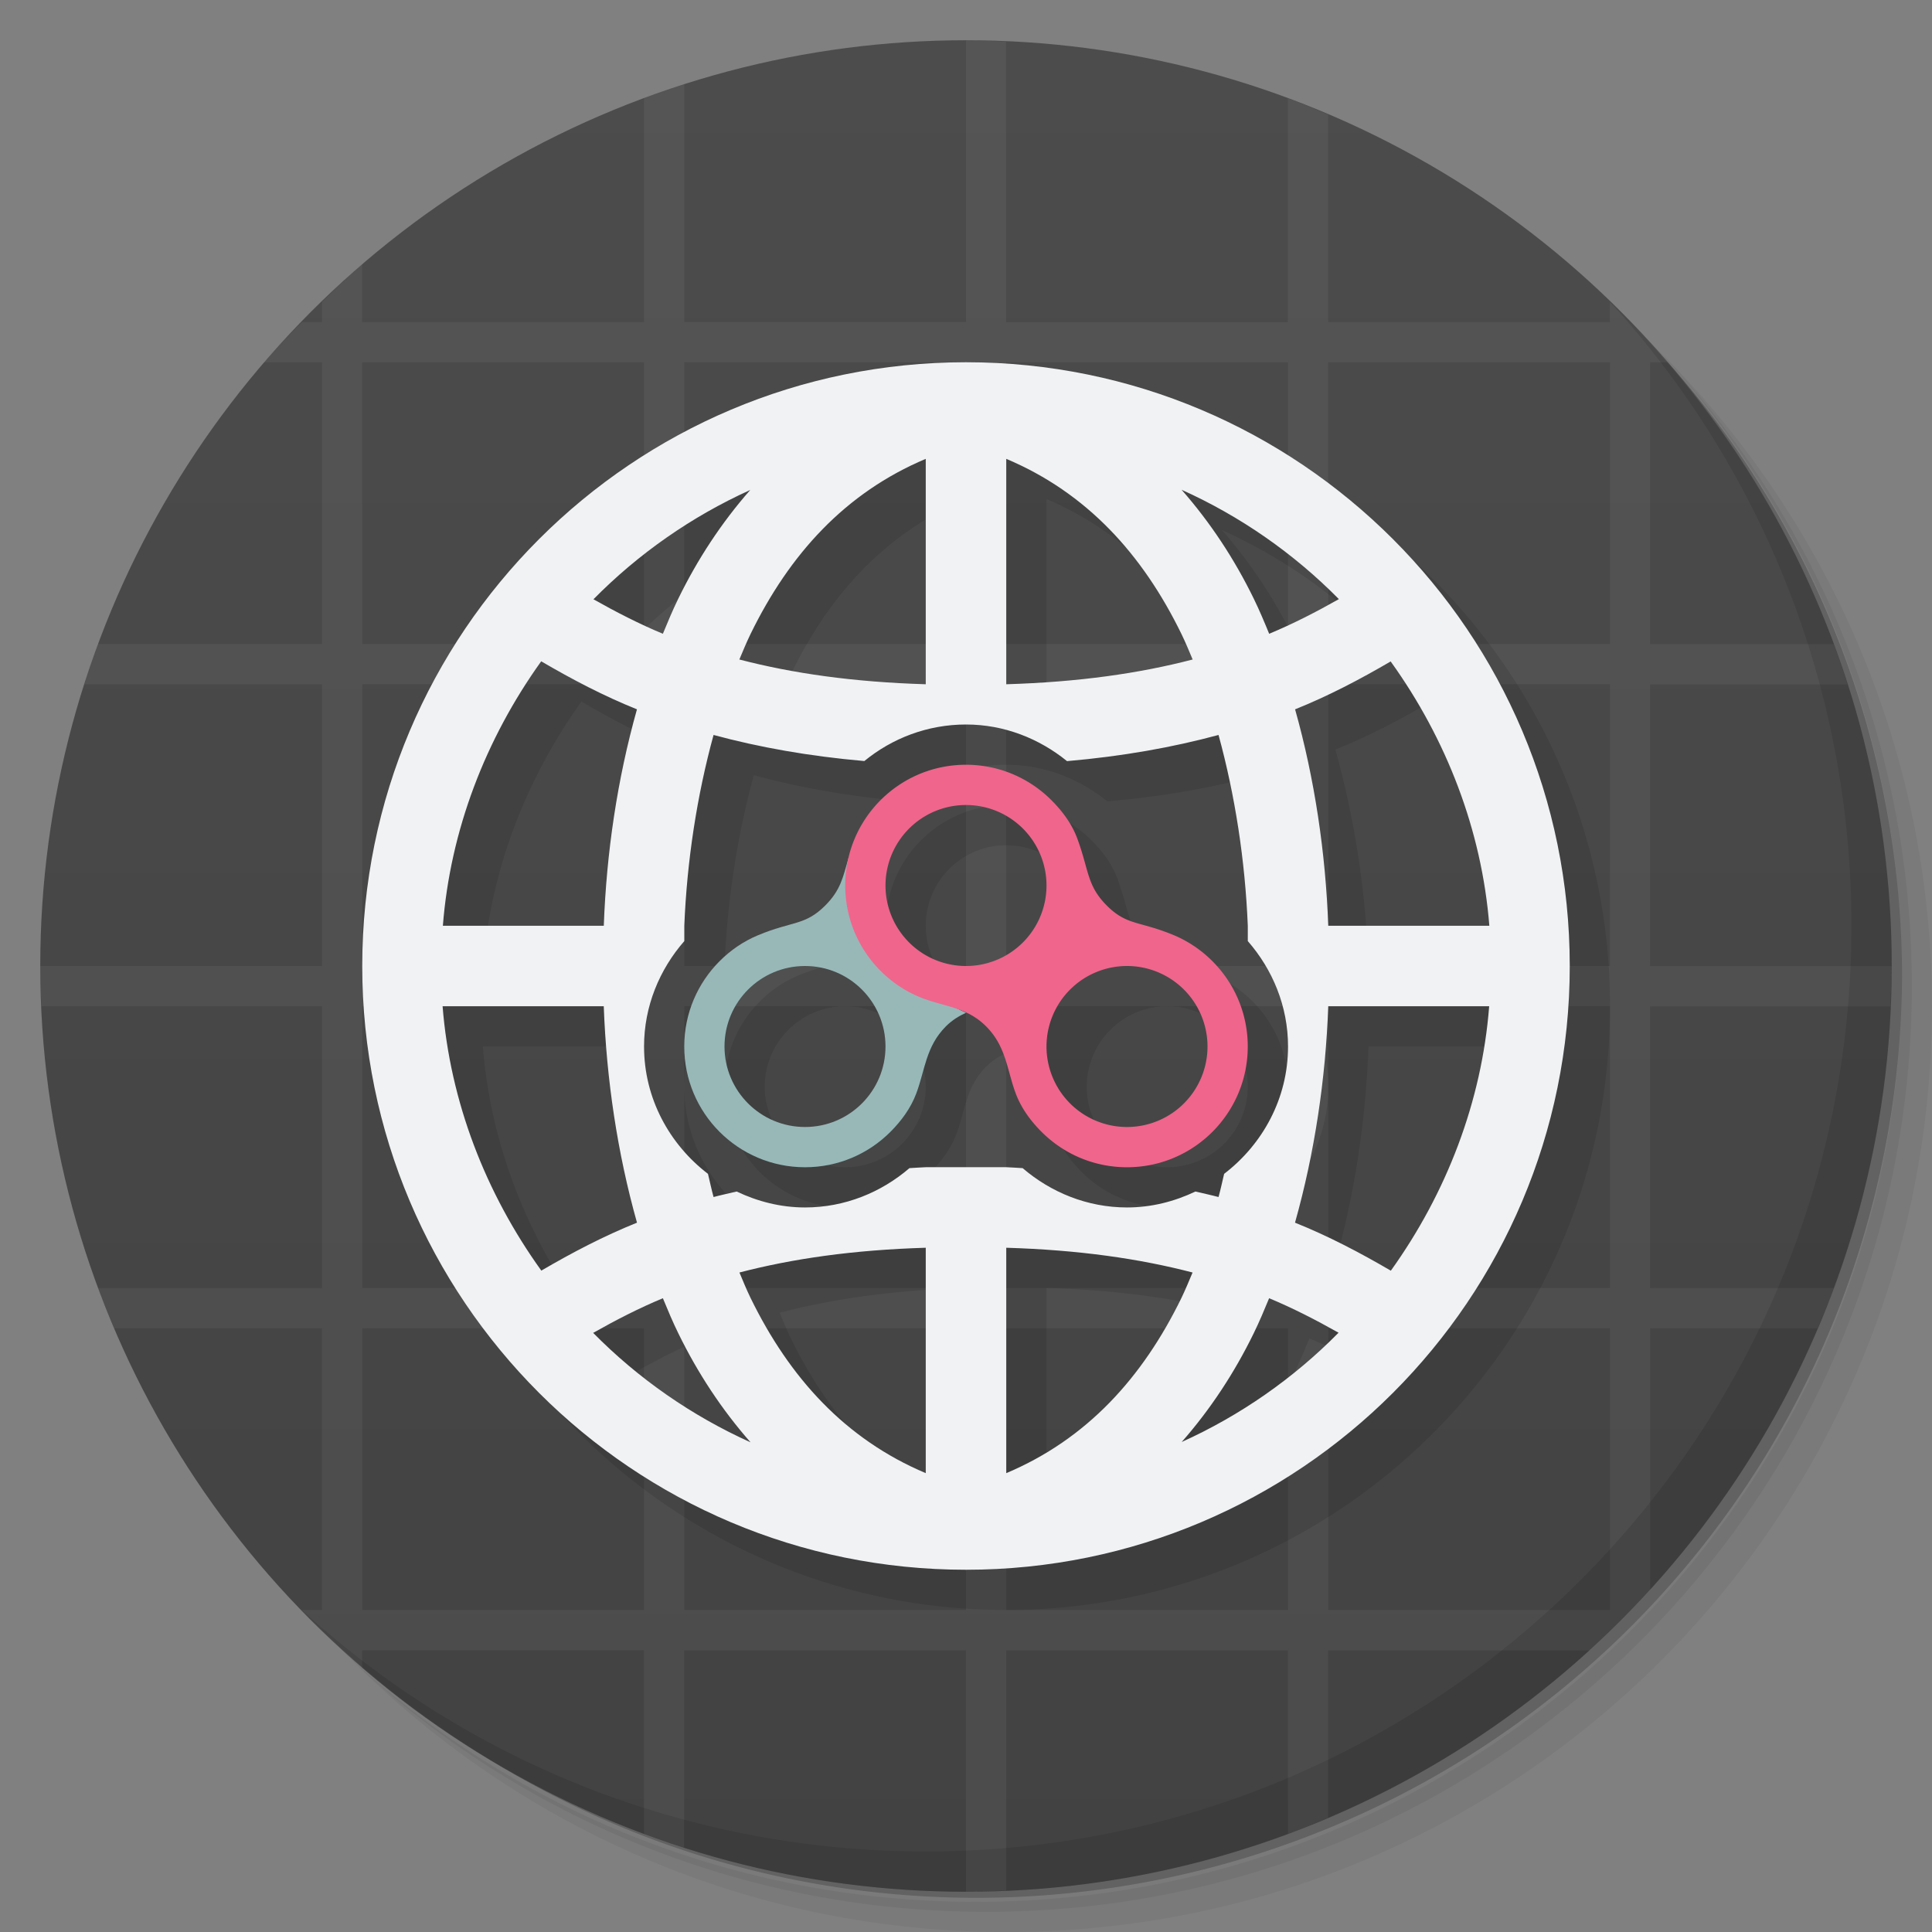 <svg version="1.1" viewBox="0 0 48 48" xmlns="http://www.w3.org/2000/svg">
 <rect x="0" y="0" width="48" height="48" fill="#808080" stroke="none"/>
 <defs>
  <linearGradient id="bg" x2="0" y1="1" y2="47" gradientUnits="userSpaceOnUse">
   <stop style="stop-color:#4c4c4c" offset="0"/>
   <stop style="stop-color:#424242" offset="1"/>
  </linearGradient>
 </defs>
 <path d="m36.31 5c5.859 4.062 9.688 10.831 9.688 18.5 0 12.426-10.07 22.5-22.5 22.5-7.669 0-14.438-3.828-18.5-9.688 1.037 1.822 2.306 3.499 3.781 4.969 4.085 3.712 9.514 5.969 15.469 5.969 12.703 0 23-10.298 23-23 0-5.954-2.256-11.384-5.969-15.469-1.469-1.475-3.147-2.744-4.969-3.781zm4.969 3.781c3.854 4.113 6.219 9.637 6.219 15.719 0 12.703-10.297 23-23 23-6.081 0-11.606-2.364-15.719-6.219 4.16 4.144 9.883 6.719 16.219 6.719 12.703 0 23-10.298 23-23 0-6.335-2.575-12.06-6.719-16.219z" style="opacity:.05"/>
 <path d="m41.28 8.781c3.712 4.085 5.969 9.514 5.969 15.469 0 12.703-10.297 23-23 23-5.954 0-11.384-2.256-15.469-5.969 4.113 3.854 9.637 6.219 15.719 6.219 12.703 0 23-10.298 23-23 0-6.081-2.364-11.606-6.219-15.719z" style="opacity:.1"/>
 <path d="m31.25 2.375c8.615 3.154 14.75 11.417 14.75 21.13 0 12.426-10.07 22.5-22.5 22.5-9.708 0-17.971-6.135-21.12-14.75a23 23 0 0 0 44.875-7 23 23 0 0 0-16-21.875z" style="opacity:.2"/>
 <circle cx="24" cy="24" r="23" style="fill:url(#bg)"/>
 <path d="m24 1v7h-7v-5.906c-0.337 0.108-0.67 0.221-1 0.344v5.563h-7v-1.438c-0.346 0.298-0.673 0.62-1 0.938v0.5h-0.5c-0.318 0.327-0.64 0.654-0.938 1h1.438v7h-5.563c-0.123 0.33-0.236 0.663-0.344 1h5.906v7h-7c0 0.334 0.017 0.669 0.031 1h6.969v7h-5.563c0.127 0.342 0.264 0.666 0.406 1h5.156v7h-0.5c0.481 0.496 0.976 0.986 1.5 1.438v-0.438h7v4.563c0.33 0.123 0.663 0.236 1 0.344v-4.906h7v6c0.334 0 0.669-0.017 1-0.031v-5.969h7v4.563c0.342-0.127 0.666-0.264 1-0.406v-4.156h6.5c0.522-0.476 1.024-0.978 1.5-1.5v-6.5h4.156c0.142-0.334 0.279-0.658 0.406-1h-4.563v-7h5.969c0.014-0.331 0.031-0.666 0.031-1h-6v-7h4.906c-0.108-0.337-0.221-0.67-0.344-1h-4.563v-7h0.438c-0.451-0.524-0.941-1.019-1.438-1.5v0.5h-7v-5.156c-0.334-0.142-0.658-0.279-1-0.406v5.563h-7v-6.969c-0.331-0.014-0.666-0.031-1-0.031zm-15 8h7v7h-7zm8 0h7v7h-7zm8 0h7v7h-7zm8 0h7v7h-7zm-24 8h7v7h-7zm8 0h7v7h-7zm8 0h7v7h-7zm8 0h7v7h-7zm-24 8h7v7h-7zm8 0h7v7h-7zm8 0h7v7h-7zm8 0h7v7h-7zm-24 8h7v7h-7zm8 0h7v7h-7zm8 0h7v7h-7zm8 0h7v7h-7z" style="fill:#a0a0a0;opacity:.1"/>
 <path d="m40.03 7.531c3.712 4.084 5.969 9.514 5.969 15.469 0 12.703-10.297 23-23 23-5.954 0-11.384-2.256-15.469-5.969 4.178 4.291 10.01 6.969 16.469 6.969 12.703 0 23-10.298 23-23 0-6.462-2.677-12.291-6.969-16.469z" style="opacity:.1"/>
 <path d="m25 10c-8.284 0-15 6.716-15 15s6.716 15 15 15 15-6.716 15-15-6.716-15-15-15zm-1 2.4v5.6c-1.8-0.054-3.306-0.27-4.631-0.615 0.09-0.214 0.179-0.429 0.279-0.635 0.966-1.98 2.35-3.506 4.352-4.35zm2 0c2.001 0.844 3.386 2.37 4.352 4.35 0.1 0.205 0.189 0.421 0.279 0.635-1.325 0.345-2.83 0.561-4.631 0.615zm4.356 0.768c1.459 0.657 2.784 1.578 3.908 2.717-0.566 0.32-1.138 0.614-1.732 0.861-0.121-0.295-0.244-0.589-0.383-0.873-0.478-0.98-1.078-1.892-1.793-2.705zm-10.717 0.006c-0.713 0.811-1.31 1.721-1.787 2.699-0.139 0.284-0.262 0.579-0.383 0.873-0.591-0.246-1.161-0.539-1.725-0.857 1.121-1.136 2.441-2.057 3.894-2.715zm-5.193 4.256c0.768 0.449 1.55 0.86 2.379 1.193-0.489 1.736-0.758 3.568-0.824 5.377h-3.998c0.184-2.368 1.059-4.64 2.443-6.57zm21.105 0.004c1.387 1.928 2.264 4.199 2.451 6.566h-4.002c-0.066-1.808-0.335-3.64-0.824-5.377 0.828-0.332 1.608-0.742 2.375-1.19zm-10.551 1.566c0.951 0 1.821 0.351 2.51 0.91 1.381-0.12 2.624-0.342 3.764-0.65 0.412 1.504 0.661 3.124 0.727 4.74v0.381c0.614 0.703 1 1.617 1 2.619 0 1.289-0.631 2.431-1.588 3.164-0.046 0.192-0.087 0.388-0.139 0.576-0.186-0.05-0.383-0.091-0.574-0.137-0.518 0.247-1.091 0.396-1.699 0.396-0.989 0-1.893-0.376-2.594-0.977-0.137-0.006-0.266-0.019-0.406-0.023h-2c-0.14 0.004-0.269 0.017-0.406 0.023-0.7 0.601-1.604 0.977-2.594 0.977-0.609 0-1.181-0.15-1.699-0.396-0.191 0.046-0.389 0.087-0.574 0.137-0.052-0.189-0.092-0.384-0.139-0.576-0.957-0.733-1.588-1.875-1.588-3.164 0-1.002 0.386-1.916 1-2.619v-0.381c0.066-1.616 0.315-3.236 0.727-4.74 1.134 0.307 2.373 0.528 3.746 0.648 0.691-0.566 1.57-0.908 2.527-0.908zm0 1c-1.419 0-2.604 0.985-2.916 2.309-1e-3 0.004-0.003 0.009-0.004 0.014-0.138 0.482-0.197 0.794-0.58 1.178-0.5 0.5-0.812 0.379-1.668 0.736-0.36 0.15-0.682 0.371-0.953 0.643-0.543 0.543-0.879 1.293-0.879 2.121 0 1.657 1.343 3 3 3 0.828 0 1.578-0.336 2.121-0.879 0.271-0.271 0.506-0.588 0.643-0.953 0.218-0.581 0.237-1.168 0.736-1.668 0.16-0.16 0.328-0.258 0.5-0.338 0.172 0.08 0.34 0.178 0.5 0.338 0.5 0.5 0.518 1.087 0.736 1.668 0.137 0.365 0.371 0.682 0.643 0.953 0.543 0.543 1.293 0.879 2.121 0.879 1.657 0 3-1.343 3-3 0-0.828-0.336-1.578-0.879-2.121-0.271-0.271-0.594-0.492-0.953-0.643-0.856-0.358-1.168-0.236-1.668-0.736-0.5-0.5-0.441-0.867-0.736-1.666-0.135-0.365-0.371-0.684-0.643-0.955-0.543-0.543-1.293-0.879-2.121-0.879zm0 1a2 2 0 0 1 2 2 2 2 0 0 1-2 2 2 2 0 0 1-2-2 2 2 0 0 1 2-2zm-4 4a2 2 0 0 1 2 2 2 2 0 0 1-2 2 2 2 0 0 1-2-2 2 2 0 0 1 2-2zm8 0a2 2 0 0 1 2 2 2 2 0 0 1-2 2 2 2 0 0 1-2-2 2 2 0 0 1 2-2zm-17.004 1h4.004c0.067 1.809 0.337 3.64 0.826 5.377-0.829 0.333-1.609 0.743-2.377 1.191-1.387-1.929-2.266-4.2-2.453-6.568zm22.004 0h3.998c-0.184 2.368-1.059 4.64-2.443 6.57-0.769-0.449-1.551-0.86-2.381-1.193 0.489-1.737 0.76-3.568 0.826-5.377zm-10 6v5.6c-2.001-0.844-3.386-2.372-4.352-4.352-0.1-0.204-0.187-0.42-0.277-0.633 1.325-0.345 2.829-0.561 4.629-0.615zm2 0c1.8 0.054 3.304 0.27 4.629 0.615-0.09 0.213-0.178 0.428-0.277 0.633-0.966 1.98-2.35 3.508-4.352 4.352zm-8.531 1.254c0.121 0.294 0.244 0.587 0.383 0.871 0.479 0.982 1.078 1.895 1.795 2.709-1.46-0.658-2.785-1.579-3.91-2.719 0.566-0.32 1.138-0.614 1.732-0.861zm15.062 0c0.591 0.246 1.161 0.539 1.725 0.857-1.121 1.137-2.442 2.057-3.897 2.715 0.714-0.812 1.312-1.723 1.789-2.701 0.139-0.284 0.262-0.577 0.383-0.871z" style="opacity:.1;paint-order:normal"/>
 <path d="m24 9c-8.284 0-15 6.716-15 15s6.716 15 15 15 15-6.716 15-15-6.716-15-15-15zm-1 2.4v5.6c-1.8-0.054-3.306-0.27-4.631-0.615 0.09-0.214 0.179-0.429 0.279-0.635 0.966-1.98 2.35-3.506 4.352-4.35zm2 0c2.001 0.844 3.386 2.37 4.352 4.35 0.1 0.205 0.189 0.421 0.279 0.635-1.325 0.345-2.83 0.561-4.631 0.615zm4.356 0.768c1.459 0.657 2.784 1.578 3.908 2.717-0.566 0.32-1.138 0.614-1.732 0.861-0.121-0.295-0.244-0.589-0.383-0.873-0.478-0.98-1.078-1.892-1.793-2.705zm-10.717 0.006c-0.713 0.811-1.31 1.721-1.787 2.699-0.139 0.284-0.262 0.579-0.383 0.873-0.591-0.246-1.161-0.539-1.725-0.857 1.121-1.136 2.441-2.057 3.894-2.715zm-5.193 4.256c0.768 0.449 1.55 0.86 2.379 1.193-0.489 1.736-0.758 3.568-0.824 5.377h-3.998c0.184-2.368 1.059-4.64 2.443-6.57zm21.105 0.004c1.387 1.928 2.264 4.199 2.451 6.566h-4.002c-0.066-1.808-0.335-3.64-0.824-5.377 0.828-0.332 1.608-0.742 2.375-1.19zm-10.551 1.566c0.951 0 1.821 0.351 2.51 0.91 1.381-0.12 2.624-0.342 3.764-0.65 0.412 1.504 0.661 3.124 0.727 4.74v0.381c0.614 0.703 1 1.617 1 2.619 0 1.289-0.631 2.431-1.588 3.164-0.046 0.192-0.087 0.388-0.139 0.576-0.186-0.05-0.383-0.091-0.574-0.137-0.518 0.247-1.091 0.396-1.699 0.396-0.989 0-1.893-0.376-2.594-0.977-0.137-0.006-0.266-0.019-0.406-0.023h-2c-0.14 0.004-0.269 0.017-0.406 0.023-0.7 0.601-1.604 0.977-2.594 0.977-0.609 0-1.181-0.15-1.699-0.396-0.191 0.046-0.389 0.087-0.574 0.137-0.052-0.189-0.092-0.384-0.139-0.576-0.957-0.733-1.588-1.875-1.588-3.164 0-1.002 0.386-1.916 1-2.619v-0.381c0.066-1.616 0.315-3.236 0.727-4.74 1.134 0.307 2.373 0.528 3.746 0.648 0.691-0.566 1.57-0.908 2.527-0.908zm-13.004 7h4.004c0.067 1.809 0.337 3.64 0.826 5.377-0.829 0.333-1.609 0.743-2.377 1.191-1.387-1.929-2.266-4.2-2.453-6.568zm22.004 0h3.998c-0.184 2.368-1.059 4.64-2.443 6.57-0.769-0.449-1.551-0.86-2.381-1.193 0.489-1.737 0.76-3.568 0.826-5.377zm-10 6v5.6c-2.001-0.844-3.386-2.372-4.352-4.352-0.1-0.204-0.187-0.42-0.277-0.633 1.325-0.345 2.829-0.561 4.629-0.615zm2 0c1.8 0.054 3.304 0.27 4.629 0.615-0.09 0.213-0.178 0.428-0.277 0.633-0.966 1.98-2.35 3.508-4.352 4.352zm-8.531 1.254c0.121 0.294 0.244 0.587 0.383 0.871 0.479 0.982 1.078 1.895 1.795 2.709-1.46-0.658-2.785-1.579-3.91-2.719 0.566-0.32 1.138-0.614 1.732-0.861zm15.062 0c0.591 0.246 1.161 0.539 1.725 0.857-1.121 1.137-2.442 2.057-3.897 2.715 0.714-0.812 1.312-1.723 1.789-2.701 0.139-0.284 0.262-0.577 0.383-0.871z" style="fill:#f0f2f4;paint-order:normal"/>
 <path d="m21.083 21.31c-0.141 0.49-0.196 0.804-0.583 1.19-0.5 0.5-0.812 0.379-1.668 0.736-0.36 0.15-0.682 0.371-0.953 0.643-0.543 0.543-0.879 1.293-0.879 2.121 0 1.657 1.343 3 3 3 0.828 0 1.578-0.335 2.121-0.878 0.271-0.271 0.506-0.589 0.643-0.954 0.218-0.581 0.237-1.168 0.736-1.668 0.16-0.16 0.328-0.258 0.5-0.338-1.517-0.679-2.46-1.996-2.917-3.853zm-1.083 2.69c1.105 0 2 0.895 2 2 0 1.105-0.895 2-2 2-1.105 0-2-0.895-2-2 0-1.105 0.895-2 2-2z" style="fill:#98b8b8;paint-order:normal"/>
 <path d="m24 19c-1.657 0-3 1.343-3 3 0 0.828 0.336 1.579 0.879 2.122 0.271 0.271 0.594 0.492 0.953 0.643 0.608 0.254 1.168 0.235 1.668 0.735 0.5 0.5 0.518 1.087 0.736 1.668 0.137 0.365 0.371 0.683 0.643 0.954 0.543 0.543 1.293 0.878 2.121 0.878 1.657 0 3-1.343 3-3 0-0.828-0.336-1.578-0.879-2.121-0.271-0.271-0.594-0.492-0.953-0.643-0.856-0.358-1.168-0.236-1.668-0.736-0.5-0.5-0.44-0.868-0.735-1.667-0.135-0.365-0.372-0.683-0.644-0.954-0.543-0.543-1.293-0.879-2.121-0.879zm0 1a2 2 0 0 1 2 2 2 2 0 0 1-2 2 2 2 0 0 1-2-2 2 2 0 0 1 2-2zm4 4a2 2 0 0 1 2 2 2 2 0 0 1-2 2 2 2 0 0 1-2-2 2 2 0 0 1 2-2z" style="fill:#f0658c;paint-order:normal"/>
</svg>
